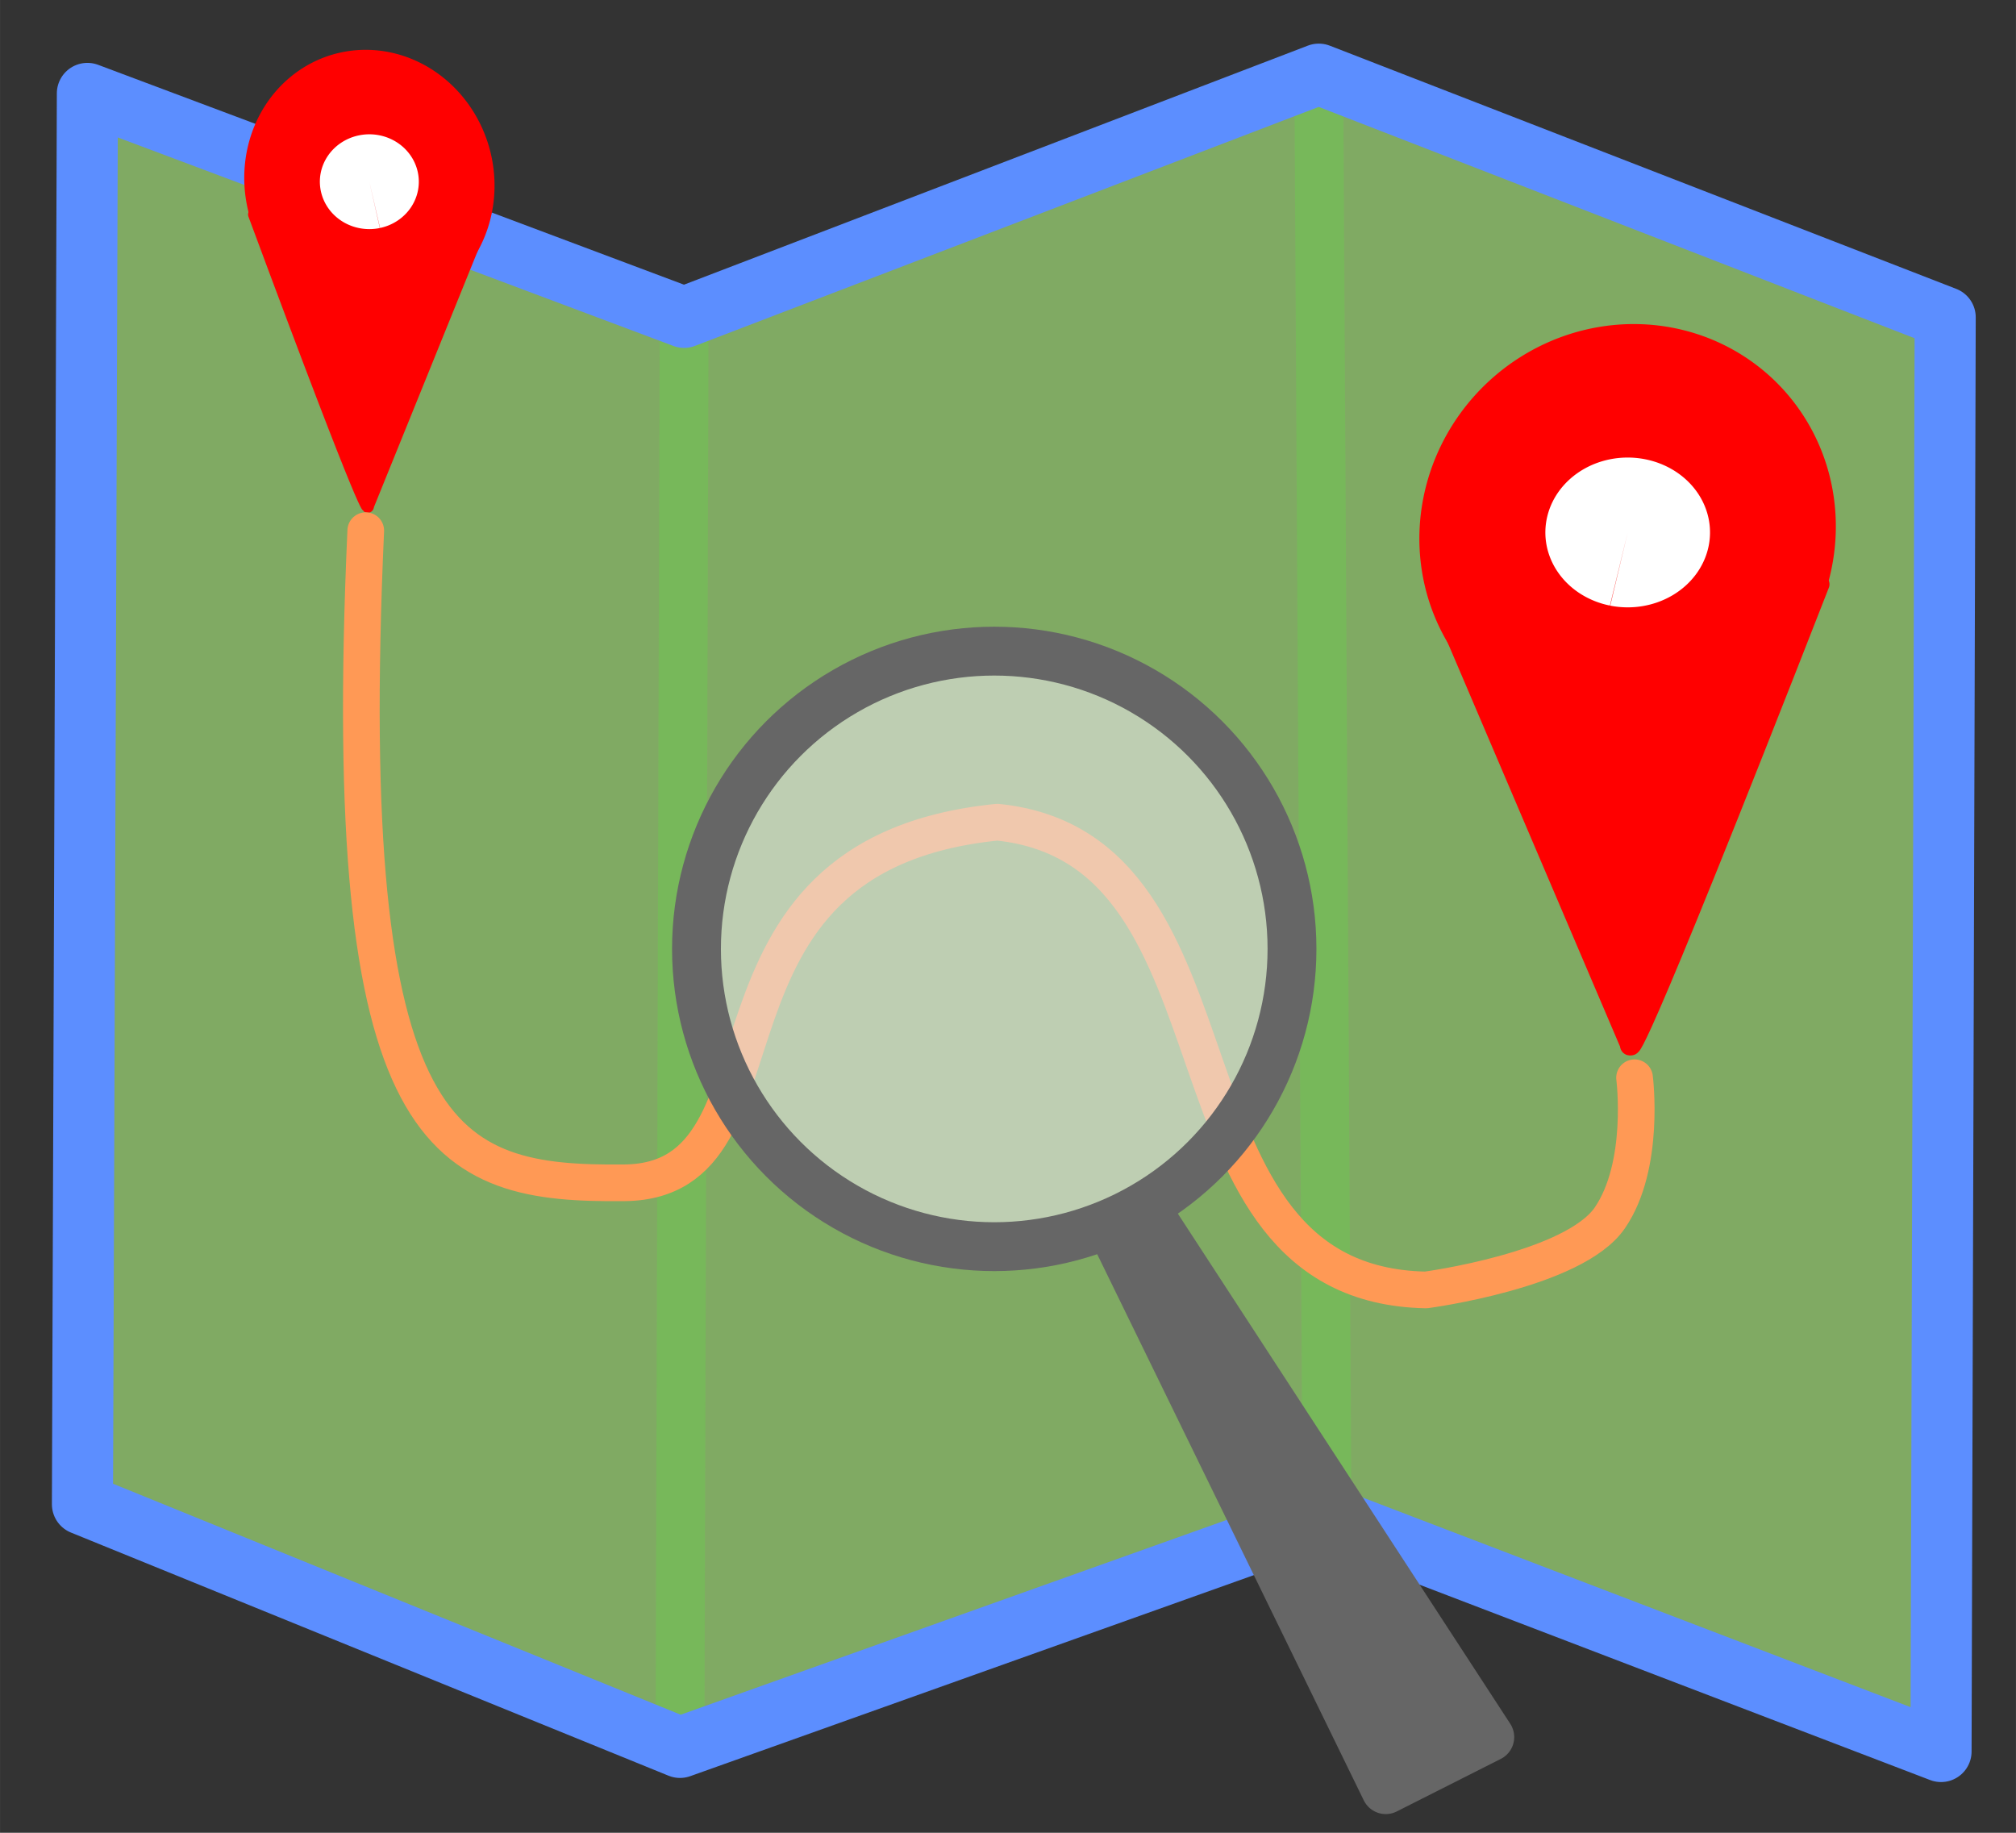 <?xml version="1.0" encoding="UTF-8" standalone="no"?>
<!-- Created with Inkscape (http://www.inkscape.org/) -->

<svg
   width="165"
   height="150"
   viewBox="0 0 43.656 39.688"
   version="1.1"
   id="svg5"
   inkscape:version="1.1 (c68e22c387, 2021-05-23)"
   sodipodi:docname="logo-my-routes.svg"
   xmlns:inkscape="http://www.inkscape.org/namespaces/inkscape"
   xmlns:sodipodi="http://sodipodi.sourceforge.net/DTD/sodipodi-0.dtd"
   xmlns="http://www.w3.org/2000/svg"
   xmlns:svg="http://www.w3.org/2000/svg">
  <rect x="0" y="0" width="43.656" height="39.688" fill="#333333" stroke="none"/>
  <sodipodi:namedview
     id="namedview7"
     pagecolor="#ffffff"
     bordercolor="#666666"
     borderopacity="1.0"
     inkscape:pageshadow="2"
     inkscape:pageopacity="0.0"
     inkscape:pagecheckerboard="0"
     inkscape:document-units="mm"
     showgrid="false"
     units="px"
     inkscape:zoom="5.9295174"
     inkscape:cx="86.431992"
     inkscape:cy="56.581333"
     inkscape:window-width="1920"
     inkscape:window-height="1017"
     inkscape:window-x="1912"
     inkscape:window-y="-8"
     inkscape:window-maximized="1"
     inkscape:current-layer="layer4" />
  <defs
     id="defs2" />
  <g
     inkscape:label="Capa 1"
     inkscape:groupmode="layer"
     id="layer1"
     style="display:inline"
     sodipodi:insensitive="true">
    <path
       style="fill:#ff7f2a;stroke:#007b00;stroke-width:1.058;stroke-linecap:butt;stroke-linejoin:miter;stroke-miterlimit:4;stroke-dasharray:none;stroke-opacity:0.535"
       d="M 14.814,6.872 14.725,37.839"
       id="path1376"
       sodipodi:insensitive="true" />
    <path
       style="fill:#ff7f2a;stroke:#007b00;stroke-width:1.058;stroke-linecap:butt;stroke-linejoin:miter;stroke-miterlimit:4;stroke-dasharray:none;stroke-opacity:0.535"
       d="M 28.558,1.606 28.736,32.841"
       id="path1413"
       sodipodi:insensitive="true" />
  </g>
  <g
     inkscape:groupmode="layer"
     id="layer2"
     inkscape:label="Capa 2"
     style="display:inline"
     sodipodi:insensitive="true">
    <path
       style="display:inline;fill:#a8e87d;fill-opacity:0.659;stroke:#5c8eff;stroke-width:1.323;stroke-linecap:round;stroke-linejoin:round;stroke-miterlimit:4;stroke-dasharray:none;stroke-opacity:1"
       d="M 1.892,2.023 14.814,6.872 28.558,1.606 42.123,6.872 42.033,37.928 28.736,32.841 14.725,37.839 1.785,32.574 Z"
       id="path875"
       sodipodi:nodetypes="ccccc" />
  </g>
  <g
     inkscape:groupmode="layer"
     id="layer3"
     inkscape:label="Capa 3">
    <g
       id="g8837"
       transform="translate(0.045,0.669)">
      <path
         style="font-variation-settings:normal;display:inline;opacity:1;vector-effect:none;fill:#ff0000;fill-opacity:1;fill-rule:evenodd;stroke-width:1.217;stroke-linecap:butt;stroke-linejoin:round;stroke-miterlimit:4;stroke-dasharray:none;stroke-dashoffset:0;stroke-opacity:1;-inkscape-stroke:none;stop-color:#000000;stop-opacity:1"
         id="path7164"
         sodipodi:type="arc"
         sodipodi:cx="7.8623643"
         sodipodi:cy="3.2668912"
         sodipodi:rx="2.7089877"
         sodipodi:ry="2.8565576"
         sodipodi:start="1.3568539"
         sodipodi:end="1.3534543"
         sodipodi:arc-type="slice"
         d="M 8.438,6.058 A 2.709,2.857 0 0 1 5.216,3.876 2.709,2.857 0 0 1 7.283,0.476 2.709,2.857 0 0 1 10.508,2.653 2.709,2.857 0 0 1 8.447,6.056 L 7.862,3.267 Z"
         transform="matrix(1,0,0.028,1,0,0)" />
      <path
         style="display:inline;fill:#ff0000;stroke:#ff0000;stroke-width:0.265px;stroke-linecap:square;stroke-linejoin:round;stroke-opacity:1"
         d="M 5.459,3.976 C 8.046,10.949 7.92,10.286 7.92,10.286 L 10.349,4.291 Z"
         id="path8164"
         sodipodi:nodetypes="cccc" />
      <path
         style="font-variation-settings:normal;opacity:1;vector-effect:none;fill:#ffffff;fill-opacity:1;fill-rule:evenodd;stroke-width:1.217;stroke-linecap:butt;stroke-linejoin:round;stroke-miterlimit:4;stroke-dasharray:none;stroke-dashoffset:0;stroke-opacity:1;-inkscape-stroke:none;stop-color:#000000;stop-opacity:1"
         id="path8738"
         sodipodi:type="arc"
         sodipodi:cx="7.9527559"
         sodipodi:cy="3.2656405"
         sodipodi:rx="1.0709134"
         sodipodi:ry="1.0262921"
         sodipodi:start="1.3568539"
         sodipodi:end="1.353454"
         sodipodi:arc-type="slice"
         d="M 8.18,4.269 A 1.071,1.026 0 0 1 6.906,3.484 1.071,1.026 0 0 1 7.724,2.263 1.071,1.026 0 0 1 8.999,3.045 1.071,1.026 0 0 1 8.184,4.268 L 7.953,3.266 Z" />
    </g>
  </g>
  <g
     inkscape:groupmode="layer"
     id="layer4"
     inkscape:label="Capa 4"
     style="display:inline">
    <path
       style="display:inline;fill:none;stroke:#ff9955;stroke-width:0.794;stroke-linecap:round;stroke-linejoin:round;stroke-miterlimit:4;stroke-dasharray:none;stroke-opacity:1"
       d="m 7.92,11.491 c -0.602,13.363 1.692,14.161 5.601,14.122 3.909,-0.039 1.049,-7.105 8.076,-7.809 5.679,0.576 3.216,10.008 9.281,10.129 0,0 3.204,-0.424 3.983,-1.561 0.779,-1.137 0.535,-3.034 0.535,-3.034"
       id="path8927"
       sodipodi:nodetypes="czcczc" />
    <g
       id="g8837-4"
       transform="matrix(-1.664,0,0,1.58,48.481,6.37)">
      <path
         style="font-variation-settings:normal;display:inline;opacity:1;vector-effect:none;fill:#ff0000;fill-opacity:1;fill-rule:evenodd;stroke-width:1.217;stroke-linecap:butt;stroke-linejoin:round;stroke-miterlimit:4;stroke-dasharray:none;stroke-dashoffset:0;stroke-opacity:1;-inkscape-stroke:none;stop-color:#000000;stop-opacity:1"
         id="path7164-7"
         sodipodi:type="arc"
         sodipodi:cx="7.8623643"
         sodipodi:cy="3.2668912"
         sodipodi:rx="2.7089877"
         sodipodi:ry="2.8565576"
         sodipodi:start="1.3568539"
         sodipodi:end="1.3534543"
         sodipodi:arc-type="slice"
         transform="matrix(1,0,0.028,1,0,0)"
         d="M 8.438,6.058 A 2.709,2.857 0 0 1 5.216,3.876 2.709,2.857 0 0 1 7.283,0.476 2.709,2.857 0 0 1 10.508,2.653 2.709,2.857 0 0 1 8.447,6.056 L 7.862,3.267 Z" />
      <path
         style="display:inline;fill:#ff0000;stroke:#ff0000;stroke-width:0.265px;stroke-linecap:square;stroke-linejoin:round;stroke-opacity:1"
         d="M 5.459,3.976 C 8.046,10.949 7.92,10.286 7.92,10.286 L 10.349,4.291 Z"
         id="path8164-1"
         sodipodi:nodetypes="cccc" />
      <path
         style="font-variation-settings:normal;opacity:1;vector-effect:none;fill:#ffffff;fill-opacity:1;fill-rule:evenodd;stroke-width:1.217;stroke-linecap:butt;stroke-linejoin:round;stroke-miterlimit:4;stroke-dasharray:none;stroke-dashoffset:0;stroke-opacity:1;-inkscape-stroke:none;stop-color:#000000;stop-opacity:1"
         id="path8738-9"
         sodipodi:type="arc"
         sodipodi:cx="7.9527559"
         sodipodi:cy="3.2656405"
         sodipodi:rx="1.0709134"
         sodipodi:ry="1.0262921"
         sodipodi:start="1.3568539"
         sodipodi:end="1.353454"
         sodipodi:arc-type="slice"
         d="M 8.18,4.269 A 1.071,1.026 0 0 1 6.906,3.484 1.071,1.026 0 0 1 7.724,2.263 1.071,1.026 0 0 1 8.999,3.045 1.071,1.026 0 0 1 8.184,4.268 L 7.953,3.266 Z" />
    </g>
  </g>
  <g
     inkscape:groupmode="layer"
     id="layer5"
     inkscape:label="Capa 5"
     sodipodi:insensitive="true"
     style="display:inline">
    <circle
       style="font-variation-settings:normal;display:inline;opacity:1;fill:#e6e6e6;fill-opacity:0.605;fill-rule:evenodd;stroke:#666666;stroke-width:1.058;stroke-linecap:butt;stroke-linejoin:round;stroke-miterlimit:4;stroke-dasharray:none;stroke-dashoffset:0;stroke-opacity:1;stop-color:#000000;stop-opacity:1"
       id="path886"
       cx="21.53"
       cy="20.548"
       r="6.448"
       sodipodi:insensitive="true" />
    <path
       style="display:none;fill:none;stroke:#000000;stroke-width:0.265px;stroke-linecap:butt;stroke-linejoin:miter;stroke-opacity:1"
       d="m 23.069,26.773 4.194,12.583"
       id="path1204"
       sodipodi:insensitive="true" />
    <path
       style="display:none;fill:none;stroke:#000000;stroke-width:0.265px;stroke-linecap:butt;stroke-linejoin:miter;stroke-opacity:1"
       d="m 27.264,39.356 3.614,-1.473 -6.425,-11.512"
       id="path1208"
       sodipodi:insensitive="true" />
    <path
       style="display:none;fill:none;stroke:#000000;stroke-width:0.265px;stroke-linecap:butt;stroke-linejoin:miter;stroke-opacity:1"
       d="m 24.453,26.371 -1.383,0.402"
       id="path1245"
       sodipodi:insensitive="true" />
    <path
       style="fill:#666666;stroke:#666666;stroke-width:1.058;stroke-linecap:round;stroke-linejoin:round;stroke-miterlimit:4;stroke-dasharray:none;stroke-opacity:1;paint-order:normal"
       d="m 24.051,26.55 5.957,12.204 2.253,-1.138 -7.429,-11.401 z"
       id="path1439"
       sodipodi:nodetypes="ccccc"
       sodipodi:insensitive="true" />
  </g>
  <g
     inkscape:groupmode="layer"
     id="layer6"
     inkscape:label="Capa 6" />
</svg>
